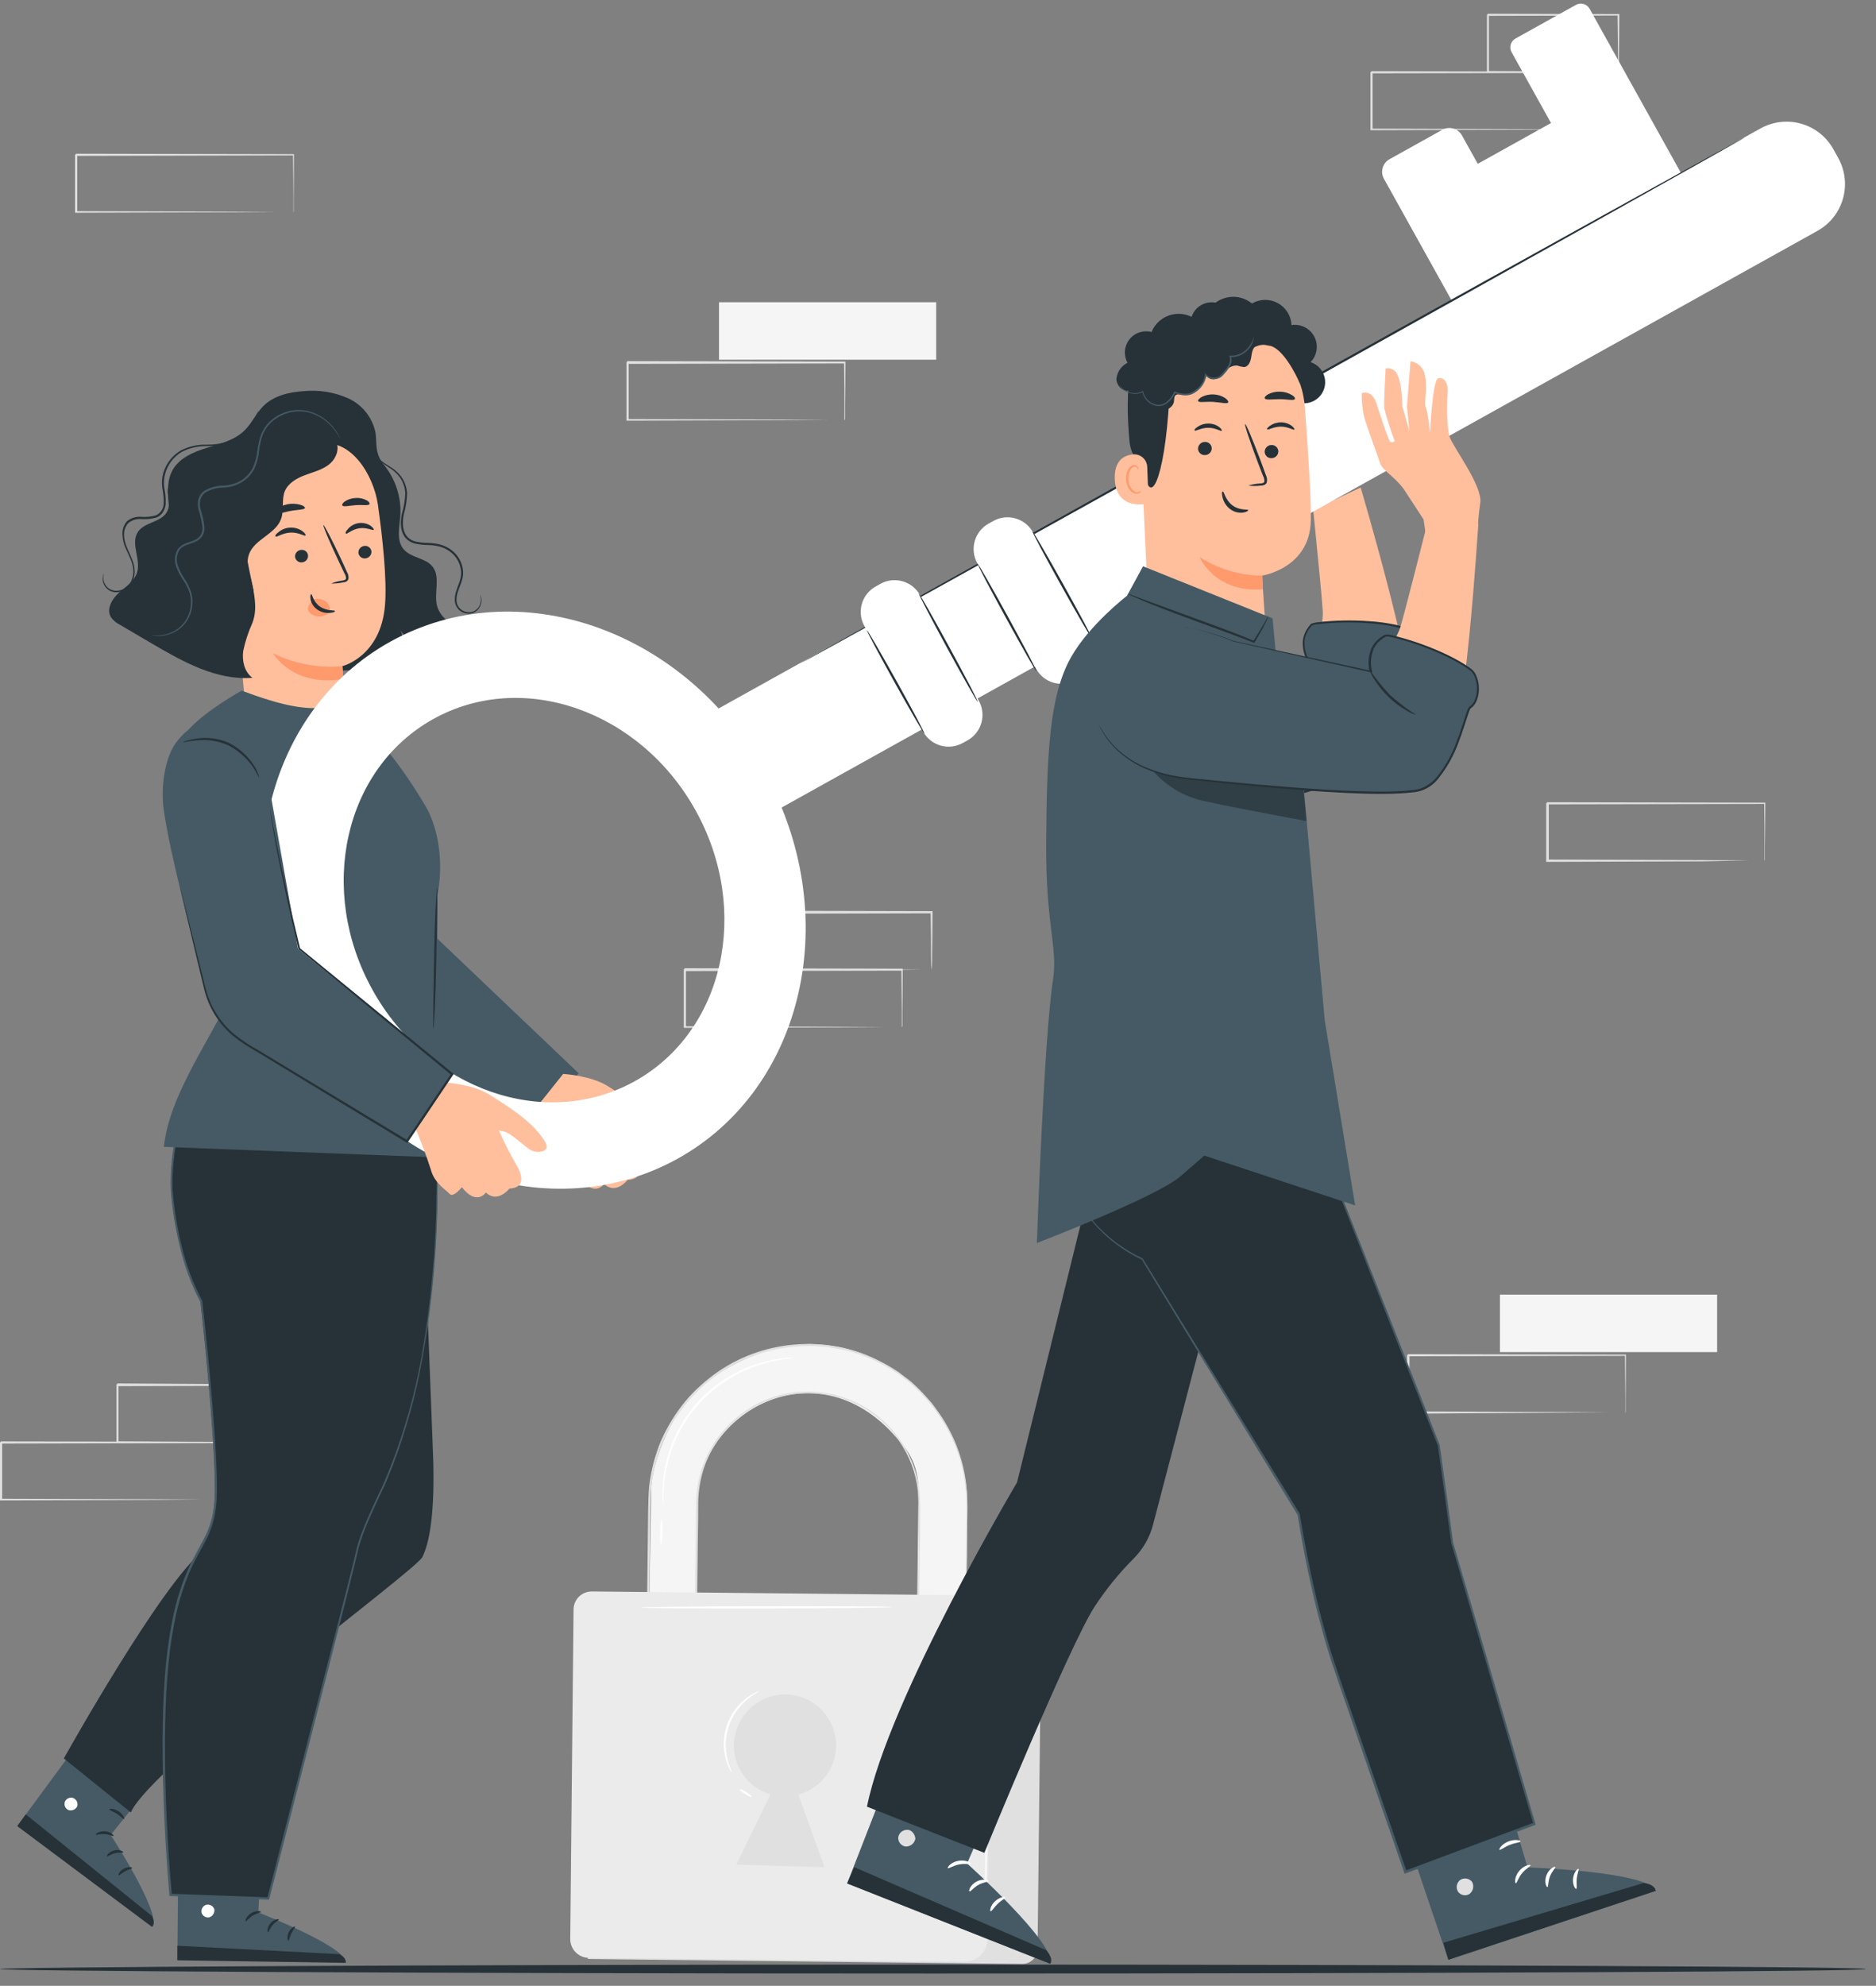 <svg width="120" height="127" viewBox="0 0 120 127" fill="none" xmlns="http://www.w3.org/2000/svg">
<rect x="0" y="0" width="120" height="127" fill="#808080" stroke="none"/>
<path d="M112.87 55.047C112.87 55.047 112.87 55.022 112.87 54.979V54.79C112.87 54.619 112.87 54.376 112.87 54.068C112.87 53.434 112.87 52.52 112.847 51.372L112.89 51.415L98.998 51.441C99.03 51.41 98.927 51.512 99.07 51.372V53.234C99.07 53.845 99.07 54.45 99.07 55.042L99.001 54.97L108.901 55.002L111.822 55.022H112.613H112.819C112.843 55.019 112.868 55.019 112.893 55.022H112.83H112.63H111.856L108.921 55.087L98.972 55.119H98.904V55.05C98.904 54.459 98.904 53.854 98.904 53.243V51.375L98.975 51.304L112.867 51.33H112.918V51.375C112.918 52.535 112.901 53.457 112.896 54.096C112.896 54.402 112.896 54.639 112.896 54.81C112.896 54.885 112.896 54.944 112.896 54.99C112.89 55.01 112.881 55.029 112.87 55.047Z" fill="#E0E0E0"/>
<path d="M61.678 112.944L58.537 114.295L58.748 95.663C58.845 93.433 57.82 92.482 57.263 91.848C52.206 86.097 44.665 90.269 44.599 96.097L44.411 112.747L41.352 112.713L41.655 95.295C41.678 93.333 43.203 89.929 44.742 88.71C53.251 81.968 61.957 88.933 61.875 96.3L61.678 112.944Z" fill="#F5F5F5"/>
<path d="M61.678 112.944V112.61C61.678 112.39 61.678 112.068 61.678 111.645C61.678 110.788 61.695 109.546 61.706 107.933C61.718 106.32 61.738 104.364 61.758 102.082C61.769 100.94 61.781 99.724 61.792 98.436C61.792 97.145 61.909 95.772 61.644 94.361C61.378 92.884 60.779 91.487 59.893 90.275C59.776 90.118 59.665 89.958 59.542 89.804C59.419 89.65 59.279 89.518 59.148 89.361C58.88 89.063 58.593 88.782 58.291 88.519C58.146 88.379 57.974 88.267 57.814 88.139C57.654 88.01 57.498 87.879 57.318 87.776C56.972 87.546 56.611 87.338 56.238 87.154C55.475 86.77 54.668 86.482 53.834 86.297L53.189 86.192L52.866 86.137L52.538 86.117L51.875 86.075C51.652 86.075 51.43 86.089 51.207 86.097C49.361 86.181 47.574 86.774 46.044 87.811C44.434 88.901 43.172 90.431 42.409 92.219C42.026 93.142 41.774 94.114 41.661 95.106C41.576 96.106 41.598 97.136 41.578 98.167C41.533 102.299 41.484 106.577 41.436 110.96C41.436 111.544 41.429 112.127 41.416 112.707L41.344 112.633L44.403 112.667L44.331 112.739C44.367 109.426 44.404 106.19 44.442 103.03C44.46 101.458 44.478 99.907 44.497 98.379C44.497 97.617 44.505 96.86 44.522 96.109C44.539 95.358 44.664 94.613 44.894 93.898C45.362 92.507 46.245 91.293 47.423 90.418C47.563 90.307 47.709 90.205 47.86 90.112L48.317 89.826C48.627 89.662 48.949 89.521 49.279 89.404C49.606 89.285 49.941 89.189 50.282 89.118C50.45 89.081 50.622 89.067 50.79 89.038L51.044 89.004H51.301C51.972 88.967 52.645 89.024 53.3 89.173C53.939 89.326 54.555 89.561 55.133 89.872C56.779 90.786 58.007 92.302 58.56 94.101C58.721 94.659 58.817 95.234 58.845 95.814C58.845 95.957 58.845 96.1 58.859 96.24C58.874 96.38 58.859 96.525 58.859 96.66C58.859 96.945 58.859 97.214 58.859 97.488C58.859 98.033 58.859 98.57 58.84 99.095C58.811 101.197 58.788 103.127 58.765 104.869C58.717 108.35 58.68 111.074 58.654 112.884L58.634 112.864L60.941 112.901H61.512H61.698H60.95L58.631 112.887H58.611V112.867C58.611 111.057 58.651 108.333 58.682 104.852C58.7 103.11 58.72 101.177 58.74 99.075C58.74 98.55 58.74 98.013 58.757 97.468C58.757 97.182 58.757 96.919 58.757 96.64C58.757 96.503 58.757 96.354 58.757 96.223L58.74 95.803C58.697 94.633 58.35 93.494 57.732 92.499C57.087 91.434 56.175 90.557 55.085 89.955C54.516 89.65 53.91 89.42 53.283 89.27C52.636 89.125 51.972 89.071 51.31 89.11H51.059L50.81 89.147C50.642 89.173 50.473 89.187 50.307 89.224C49.637 89.367 48.988 89.601 48.38 89.918L47.932 90.186C47.784 90.273 47.641 90.368 47.504 90.472C46.345 91.333 45.479 92.529 45.022 93.898C44.797 94.6 44.676 95.332 44.662 96.069C44.662 96.819 44.654 97.575 44.637 98.339C44.62 99.862 44.602 101.412 44.585 102.99C44.551 106.131 44.514 109.378 44.477 112.699V112.77H44.405L41.344 112.736H41.273V112.664C41.273 112.093 41.28 111.511 41.293 110.917C41.344 106.537 41.393 102.259 41.441 98.124C41.461 97.091 41.441 96.071 41.524 95.049C41.641 94.044 41.897 93.059 42.287 92.125C42.685 91.232 43.199 90.396 43.817 89.638C44.443 88.9 45.164 88.248 45.962 87.699C47.511 86.648 49.322 86.047 51.193 85.963C51.418 85.963 51.644 85.937 51.869 85.943L52.638 85.989L53.06 86.037L53.7 86.143L53.985 86.206C54.778 86.391 55.545 86.673 56.27 87.045C56.648 87.231 57.013 87.442 57.363 87.676C57.543 87.782 57.697 87.925 57.863 88.045C58.029 88.165 58.197 88.287 58.348 88.427C58.651 88.696 58.937 88.982 59.205 89.284L59.605 89.732C59.728 89.889 59.839 90.052 59.956 90.212C60.85 91.437 61.453 92.85 61.718 94.344C61.983 95.772 61.849 97.154 61.858 98.444C61.866 99.735 61.824 100.963 61.809 102.105C61.778 104.389 61.749 106.354 61.726 107.961C61.704 109.569 61.686 110.817 61.672 111.656C61.672 112.073 61.672 112.396 61.655 112.613C61.638 112.83 61.678 112.944 61.678 112.944Z" fill="#E0E0E0"/>
<path d="M37.86 101.837L65.556 102.151C65.839 102.154 66.109 102.27 66.307 102.472C66.505 102.675 66.615 102.948 66.611 103.231L66.368 124.637C66.366 124.894 66.26 125.14 66.076 125.32C65.892 125.5 65.644 125.6 65.387 125.597L37.605 125.282L37.871 101.837L37.86 101.837Z" fill="#E0E0E0"/>
<path d="M37.859 101.777L62.216 102.021C62.523 102.024 62.817 102.149 63.032 102.368C63.248 102.588 63.367 102.884 63.364 103.191L63.155 124.036C63.151 124.415 62.998 124.776 62.727 125.042C62.457 125.307 62.092 125.453 61.713 125.45L37.665 125.209C37.347 125.206 37.043 125.077 36.82 124.849C36.598 124.622 36.474 124.316 36.477 123.998L36.688 102.925C36.691 102.617 36.816 102.324 37.036 102.108C37.256 101.893 37.552 101.774 37.859 101.777Z" fill="#EBEBEB"/>
<path d="M53.483 111.668C53.488 111.23 53.405 110.795 53.239 110.39C53.073 109.985 52.827 109.617 52.516 109.308C52.205 109 51.835 108.757 51.428 108.594C51.021 108.432 50.586 108.352 50.148 108.361C49.305 108.386 48.504 108.732 47.908 109.328C47.312 109.924 46.966 110.725 46.941 111.568C46.928 112.282 47.15 112.981 47.573 113.557C47.996 114.133 48.597 114.554 49.283 114.755L47.098 119.243L52.738 119.412L51.07 114.766C51.754 114.582 52.36 114.18 52.795 113.621C53.23 113.062 53.472 112.376 53.483 111.668Z" fill="#E0E0E0"/>
<path d="M63 123.358C62.96 123.358 63 119.278 63.071 114.246C63.143 109.215 63.246 105.132 63.285 105.132C63.325 105.132 63.285 109.212 63.214 114.246C63.143 119.281 63.04 123.361 63 123.358Z" fill="#FAFAFA"/>
<path d="M57.049 102.773C57.049 102.813 53.459 102.853 49.031 102.862C44.602 102.87 41.01 102.845 41.01 102.805C41.01 102.765 44.599 102.727 49.031 102.719C53.462 102.71 57.049 102.727 57.049 102.773Z" fill="white"/>
<path d="M46.815 113.355C46.759 113.295 46.714 113.225 46.681 113.15C46.578 112.951 46.496 112.742 46.435 112.527C46.231 111.81 46.25 111.048 46.49 110.342C46.729 109.636 47.178 109.02 47.777 108.575C47.955 108.441 48.147 108.325 48.348 108.23C48.419 108.19 48.497 108.163 48.577 108.15C48.577 108.173 48.266 108.307 47.837 108.655C47.275 109.104 46.853 109.706 46.621 110.387C46.39 111.069 46.359 111.803 46.532 112.502C46.672 113.053 46.838 113.338 46.815 113.355Z" fill="white"/>
<path d="M48.101 114.92C48.081 114.954 47.889 114.872 47.672 114.737C47.455 114.603 47.298 114.466 47.318 114.432C47.338 114.398 47.532 114.48 47.749 114.615C47.966 114.749 48.101 114.886 48.101 114.92Z" fill="white"/>
<path d="M50.819 86.831C50.636 86.866 50.452 86.89 50.267 86.903C49.769 86.969 49.276 87.075 48.794 87.219C47.192 87.684 45.756 88.596 44.653 89.847C43.55 91.097 42.827 92.637 42.566 94.284C42.48 94.78 42.437 95.282 42.438 95.786C42.438 96.14 42.438 96.34 42.438 96.34C42.422 96.294 42.415 96.246 42.415 96.197C42.415 96.103 42.386 95.966 42.384 95.786C42.363 95.278 42.392 94.769 42.469 94.267C42.708 92.592 43.431 91.023 44.55 89.755C45.67 88.486 47.136 87.573 48.768 87.128C49.257 86.985 49.758 86.889 50.265 86.843C50.442 86.823 50.581 86.826 50.676 86.823C50.724 86.821 50.771 86.824 50.819 86.831Z" fill="white"/>
<path d="M42.286 98.867C42.221 98.586 42.204 98.297 42.235 98.01C42.215 97.722 42.245 97.432 42.323 97.154C42.409 97.723 42.397 98.302 42.286 98.867Z" fill="white"/>
<path d="M59.884 19.329H45.993V23.004H59.884V19.329Z" fill="#F5F5F5"/>
<path d="M54.011 26.876C54.011 26.876 54.011 26.853 54.011 26.81V26.622C54.011 26.447 54.011 26.205 54.011 25.896C54.011 25.262 54.011 24.351 53.988 23.201L54.031 23.244L40.139 23.272C40.17 23.241 40.068 23.341 40.21 23.201V25.062C40.21 25.675 40.21 26.278 40.21 26.87L40.142 26.801L50.042 26.833L52.963 26.853H53.754H53.959C53.984 26.85 54.009 26.85 54.033 26.853H53.971H53.771H52.997L50.09 26.873L40.142 26.904H40.073V26.836C40.073 26.244 40.073 25.641 40.073 25.028V23.166L40.145 23.095L54.036 23.124H54.079V23.166C54.079 24.326 54.062 25.248 54.056 25.888C54.056 26.193 54.056 26.43 54.056 26.602C54.056 26.676 54.056 26.736 54.056 26.781C54.056 26.827 54.014 26.876 54.011 26.876Z" fill="#E0E0E0"/>
<path d="M109.837 82.794H95.945V86.469H109.837V82.794Z" fill="#F5F5F5"/>
<path d="M103.963 90.341C103.961 90.318 103.961 90.295 103.963 90.272V90.084C103.963 89.912 103.963 89.669 103.963 89.361C103.963 88.727 103.949 87.816 103.94 86.665L103.983 86.708L90.091 86.737C90.123 86.706 90.02 86.805 90.16 86.665V90.335L90.091 90.266L99.991 90.298L102.912 90.318H103.703H103.909H103.983H103.917H103.72H102.946L100.04 90.338L90.074 90.409H90.003V86.671L90.074 86.6L103.966 86.628H104.009V86.671C104.009 87.831 103.991 88.753 103.986 89.392C103.986 89.698 103.986 89.935 103.986 90.106C103.986 90.181 103.986 90.24 103.986 90.286C103.979 90.305 103.972 90.323 103.963 90.341Z" fill="#E0E0E0"/>
<path d="M18.763 13.572C18.761 13.55 18.761 13.528 18.763 13.506C18.763 13.458 18.763 13.395 18.763 13.318C18.763 13.144 18.763 12.904 18.763 12.593C18.763 11.959 18.763 11.048 18.741 9.897L18.783 9.94L4.872 9.971C4.903 9.94 4.8 10.043 4.94 9.9V13.572L4.872 13.504L14.771 13.535L17.693 13.555H18.484H18.689H18.763C18.742 13.558 18.72 13.558 18.698 13.555H18.501H17.724L14.82 13.575L4.872 13.606H4.8V9.903L4.872 9.831L18.763 9.86H18.806V9.903C18.806 11.065 18.789 11.985 18.783 12.624C18.783 12.93 18.783 13.169 18.783 13.338C18.783 13.412 18.783 13.472 18.783 13.521C18.778 13.538 18.771 13.556 18.763 13.572Z" fill="#E0E0E0"/>
<path d="M101.599 8.295C101.599 8.295 101.599 8.27 101.599 8.227V8.038C101.599 7.867 101.599 7.624 101.599 7.316C101.599 6.682 101.599 5.768 101.576 4.62L101.619 4.663L87.728 4.689L87.799 4.62V6.488C87.799 7.103 87.799 7.705 87.799 8.295L87.73 8.227L97.63 8.258L100.551 8.275H101.342H101.551C101.574 8.273 101.598 8.273 101.622 8.275H101.559H101.359H100.586L97.679 8.295L87.73 8.327H87.662V8.258C87.662 7.667 87.662 7.065 87.662 6.451V4.626L87.733 4.555L101.625 4.583H101.668V4.626C101.668 5.785 101.651 6.708 101.645 7.347C101.645 7.653 101.645 7.89 101.645 8.061V8.241C101.632 8.261 101.617 8.28 101.599 8.295Z" fill="#E0E0E0"/>
<path d="M103.496 4.62C103.494 4.597 103.494 4.573 103.496 4.549C103.496 4.497 103.496 4.432 103.496 4.355C103.496 4.175 103.496 3.929 103.496 3.618C103.496 2.973 103.479 2.065 103.467 0.945L103.519 0.994L95.172 1.014L95.241 0.945V2.833C95.241 3.447 95.241 4.043 95.241 4.615L95.175 4.546L101.146 4.577L102.885 4.597H103.353H103.522C103.471 4.602 103.421 4.602 103.37 4.597H102.913L101.2 4.615L95.184 4.646H95.115V4.58C95.115 4.009 95.115 3.412 95.115 2.799V0.951C95.098 0.951 95.249 0.817 95.187 0.88L103.533 0.9H103.584V0.951C103.584 2.093 103.562 3.001 103.556 3.655C103.556 3.961 103.556 4.201 103.556 4.38C103.556 4.56 103.496 4.623 103.496 4.62Z" fill="#E0E0E0"/>
<path d="M13.937 95.92C13.936 95.898 13.936 95.876 13.937 95.854C13.937 95.806 13.937 95.743 13.937 95.666C13.937 95.492 13.937 95.252 13.937 94.944C13.937 94.31 13.937 93.396 13.915 92.245L13.957 92.288L0.066 92.317L0.137 92.245V94.11C0.137 94.723 0.137 95.325 0.137 95.917L0.069 95.849L9.968 95.88L12.889 95.9H13.68H13.889H13.96C13.96 95.9 13.94 95.9 13.897 95.9H13.697H12.924L10.017 95.92L0.069 95.951H0V95.92C0 95.329 0 94.727 0 94.113V92.248C0.143 92.108 0.04 92.211 0.071 92.179L13.963 92.205H14.006V92.248C14.006 93.41 13.989 94.33 13.983 94.972C13.983 95.278 13.983 95.515 13.983 95.686V95.866C13.94 95.92 13.94 95.92 13.937 95.92Z" fill="#E0E0E0"/>
<path d="M15.833 92.251C15.831 92.228 15.831 92.205 15.833 92.182C15.833 92.128 15.833 92.065 15.833 91.988C15.833 91.805 15.833 91.56 15.833 91.251C15.833 90.606 15.816 89.695 15.804 88.576L15.856 88.627L7.509 88.647C7.446 88.71 7.595 88.562 7.578 88.576V90.466C7.578 91.083 7.578 91.677 7.578 92.248L7.512 92.182L13.483 92.214L15.222 92.234H15.69H15.858C15.808 92.238 15.758 92.238 15.707 92.234H15.25L13.537 92.254L7.521 92.285H7.452V92.217C7.452 91.645 7.452 91.052 7.452 90.435V88.544L7.523 88.473L15.833 88.525H15.884V88.576C15.884 89.718 15.861 90.629 15.856 91.28C15.856 91.585 15.856 91.828 15.856 92.008C15.856 92.188 15.833 92.257 15.833 92.251Z" fill="#E0E0E0"/>
<path d="M57.682 65.707C57.68 65.685 57.68 65.663 57.682 65.641V65.453C57.682 65.278 57.682 65.039 57.682 64.73C57.682 64.093 57.668 63.182 57.659 62.032L57.702 62.075L43.81 62.103C43.842 62.072 43.739 62.175 43.879 62.032V65.701L43.81 65.632L53.71 65.664L56.631 65.684H57.422H57.628H57.702H57.636H57.44H56.663L53.759 65.701L43.81 65.732H43.739V61.992L43.81 61.92L57.702 61.949H57.745V61.992C57.745 63.154 57.728 64.073 57.722 64.716C57.722 65.019 57.722 65.258 57.722 65.427V65.61C57.714 65.644 57.7 65.677 57.682 65.707Z" fill="#E0E0E0"/>
<path d="M59.567 62.032C59.563 62.009 59.563 61.986 59.567 61.963C59.567 61.909 59.567 61.846 59.567 61.766L59.553 61.029C59.553 60.387 59.553 59.476 59.527 58.357L59.578 58.408L51.229 58.428L51.3 58.357V60.247C51.3 60.861 51.3 61.458 51.3 62.029L51.232 61.963L57.203 61.995L58.944 62.012H59.413H59.581C59.53 62.016 59.478 62.016 59.427 62.012H58.973L57.26 62.032L51.243 62.063H51.178V61.995C51.178 61.424 51.178 60.827 51.178 60.213V58.323C51.178 58.337 51.315 58.188 51.249 58.251L59.598 58.271H59.65V58.323C59.65 59.465 59.63 60.376 59.624 61.027C59.624 61.332 59.624 61.575 59.61 61.752C59.595 61.929 59.57 62.035 59.567 62.032Z" fill="#E0E0E0"/>
<path d="M119.357 125.925C119.357 126.079 92.635 126.21 59.682 126.21C26.729 126.21 -3.5526e-08 126.046 -2.49645e-08 125.925C-1.4403e-08 125.804 26.716 125.639 59.682 125.639C92.648 125.639 119.357 125.771 119.357 125.925Z" fill="#263238"/>
<path d="M6.246 109.798L1.115 116.765L9.756 123.195C10.327 122.339 7.08 117.347 7.08 117.347L10.552 113.018L6.246 109.798Z" fill="#455A64"/>
<path d="M4.699 114.989C4.597 114.952 4.486 114.954 4.385 114.994C4.285 115.035 4.204 115.111 4.156 115.209C4.116 115.309 4.116 115.422 4.156 115.522C4.196 115.623 4.272 115.705 4.371 115.751C4.478 115.789 4.596 115.786 4.701 115.742C4.807 115.698 4.892 115.617 4.942 115.514C4.973 115.405 4.961 115.287 4.908 115.187C4.855 115.086 4.764 115.01 4.656 114.974" fill="white"/>
<path d="M1.103 116.782L1.649 116.034L9.721 122.533C9.721 122.533 9.978 122.99 9.721 123.227L1.103 116.782Z" fill="#263238"/>
<path d="M7.268 117.41C7.237 117.453 7.011 117.316 6.697 117.296C6.383 117.276 6.146 117.373 6.126 117.327C6.106 117.282 6.346 117.085 6.717 117.113C7.089 117.142 7.291 117.379 7.268 117.41Z" fill="#263238"/>
<path d="M7.883 118.461C7.86 118.51 7.626 118.444 7.349 118.515C7.072 118.587 6.892 118.747 6.849 118.712C6.806 118.678 6.96 118.427 7.306 118.338C7.651 118.25 7.911 118.421 7.883 118.461Z" fill="#263238"/>
<path d="M7.588 119.929C7.542 119.909 7.642 119.643 7.922 119.503C8.202 119.363 8.467 119.409 8.459 119.457C8.45 119.506 8.236 119.537 8.011 119.666C7.785 119.794 7.634 119.954 7.588 119.929Z" fill="#263238"/>
<path d="M7.936 116.337C7.887 116.362 7.739 116.16 7.488 116C7.236 115.84 6.997 115.774 6.999 115.714C7.002 115.654 7.285 115.643 7.588 115.837C7.89 116.031 7.982 116.319 7.936 116.337Z" fill="#263238"/>
<path d="M27.136 80.632C27.291 81.506 27.536 88.939 27.693 92.859C27.85 96.78 27.459 98.707 27.011 99.587C26.562 100.466 9.655 112.924 8.368 115.908L4.084 112.456C4.084 112.456 10.366 101.18 13.045 99.13C15.723 97.079 20.877 95.198 20.877 95.198L19.412 73.728L26.434 73.345L27.136 80.632Z" fill="#263238"/>
<path d="M11.422 116.688L11.348 125.331L22.116 125.48C22.067 124.452 16.525 122.307 16.525 122.307L16.81 116.765L11.422 116.688Z" fill="#455A64"/>
<path d="M13.201 121.808C13.097 121.838 13.008 121.905 12.951 121.997C12.893 122.088 12.872 122.198 12.89 122.304C12.916 122.409 12.982 122.5 13.073 122.559C13.165 122.617 13.275 122.638 13.381 122.618C13.491 122.586 13.585 122.514 13.645 122.417C13.705 122.319 13.727 122.203 13.707 122.09C13.668 121.983 13.59 121.896 13.488 121.846C13.386 121.796 13.269 121.787 13.161 121.822" fill="white"/>
<path d="M11.346 125.363V124.435L21.697 124.971C21.697 124.971 22.171 125.191 22.111 125.528L11.346 125.363Z" fill="#263238"/>
<path d="M16.691 122.267C16.691 122.322 16.425 122.342 16.166 122.507C15.906 122.673 15.763 122.89 15.714 122.87C15.666 122.85 15.749 122.544 16.068 122.35C16.388 122.156 16.714 122.219 16.691 122.267Z" fill="#263238"/>
<path d="M17.834 122.761C17.834 122.813 17.614 122.898 17.434 123.118C17.254 123.338 17.197 123.575 17.148 123.569C17.1 123.564 17.065 123.269 17.297 122.998C17.528 122.727 17.834 122.701 17.834 122.761Z" fill="#263238"/>
<path d="M18.448 124.112C18.399 124.112 18.331 123.858 18.468 123.572C18.605 123.287 18.856 123.175 18.876 123.218C18.896 123.261 18.745 123.415 18.634 123.652C18.522 123.889 18.499 124.106 18.448 124.112Z" fill="#263238"/>
<path d="M16.623 120.997C16.6 121.045 16.36 120.968 16.052 120.997C15.743 121.025 15.521 121.102 15.48 121.057C15.441 121.011 15.678 120.828 16.029 120.814C16.38 120.8 16.648 120.957 16.623 120.997Z" fill="#263238"/>
<path d="M27.912 72.457C27.912 72.962 28.732 85.758 24.549 95.015C24.549 95.015 23.101 97.91 22.835 99.175C22.57 100.44 17.159 121.422 17.159 121.422L10.905 121.194C10.905 121.194 9.906 110.683 10.905 104.598C11.905 98.513 13.761 99.227 13.761 95.298C13.761 91.369 12.827 83.222 12.827 83.222C12.827 83.222 11.462 80.998 10.997 76.683C10.617 73.179 12.267 69.424 12.267 69.424L13.898 66.538L27.692 65.815L27.912 72.457Z" fill="#263238"/>
<path d="M27.913 72.457C27.913 72.457 27.913 72.309 27.913 72.02C27.913 71.732 27.896 71.303 27.885 70.741C27.859 69.613 27.816 67.951 27.765 65.804V65.772H27.73L13.936 66.475H13.907L13.89 66.501C13.385 67.397 12.828 68.377 12.257 69.387C11.832 70.412 11.501 71.473 11.266 72.557C11.007 73.698 10.891 74.868 10.921 76.038C11.007 77.26 11.198 78.472 11.492 79.661C11.774 80.91 12.219 82.117 12.814 83.251V83.222C13.051 85.352 13.271 87.559 13.456 89.832C13.547 90.975 13.627 92.117 13.685 93.29C13.713 93.861 13.736 94.461 13.739 95.052C13.739 95.338 13.739 95.643 13.722 95.937C13.701 96.232 13.665 96.526 13.613 96.817C13.496 97.403 13.289 97.967 12.999 98.49C12.714 99.024 12.428 99.552 12.143 100.109C11.626 101.239 11.249 102.428 11.021 103.65C10.524 106.106 10.424 108.658 10.395 111.231C10.395 114.626 10.555 117.961 10.835 121.185V121.254H10.9L17.154 121.482H17.214L17.228 121.422C19.041 114.395 20.732 107.827 22.222 101.922L22.762 99.738C22.856 99.375 22.916 99.016 23.028 98.673C23.139 98.33 23.265 97.99 23.396 97.659C23.664 96.997 23.967 96.354 24.253 95.729L24.475 95.263C24.554 95.111 24.625 94.955 24.687 94.795C24.815 94.478 24.944 94.167 25.072 93.856C25.96 91.553 26.621 89.169 27.045 86.737C27.657 83.273 27.972 79.764 27.988 76.246C28.005 73.785 27.905 72.448 27.905 72.448C27.905 72.448 27.905 72.531 27.905 72.694C27.905 72.857 27.905 73.105 27.922 73.425C27.939 74.067 27.95 75.016 27.922 76.246C27.895 79.761 27.577 83.267 26.971 86.728C26.537 89.152 25.867 91.528 24.972 93.821L24.59 94.755C24.527 94.915 24.455 95.066 24.378 95.221C24.301 95.375 24.227 95.532 24.153 95.689C23.867 96.314 23.564 96.957 23.296 97.622C23.162 97.956 23.033 98.296 22.922 98.644C22.811 98.993 22.745 99.361 22.654 99.715C22.474 100.435 22.294 101.16 22.108 101.899C20.592 107.799 18.904 114.366 17.097 121.394L17.171 121.339L10.918 121.108L10.992 121.177C10.706 117.958 10.541 114.626 10.552 111.237C10.581 108.667 10.681 106.126 11.175 103.687C11.402 102.477 11.775 101.298 12.285 100.178C12.542 99.626 12.857 99.104 13.142 98.561C13.43 98.025 13.634 97.447 13.747 96.848C13.802 96.551 13.839 96.25 13.859 95.949C13.859 95.663 13.887 95.349 13.876 95.055C13.876 94.461 13.85 93.87 13.822 93.285C13.764 92.114 13.682 90.96 13.588 89.824C13.397 87.54 13.181 85.334 12.939 83.208V83.191C12.344 82.071 11.898 80.879 11.611 79.644C11.32 78.463 11.129 77.26 11.04 76.046C11.01 74.887 11.123 73.728 11.377 72.597C11.607 71.524 11.931 70.473 12.345 69.456L13.973 66.566L13.927 66.595L27.722 65.85L27.685 65.818C27.753 67.963 27.805 69.624 27.839 70.752C27.859 71.323 27.873 71.74 27.885 72.032C27.896 72.323 27.913 72.457 27.913 72.457Z" fill="#455A64"/>
<path d="M23.428 46.255C23.428 46.255 19.716 45.599 20.061 50.376C20.278 53.231 21.118 58.131 21.583 61.258C21.743 62.34 22.097 64.276 23.528 65.413L33.779 72.505L37.014 68.636L27.859 59.919L26.432 51.295L23.428 46.255Z" fill="#455A64"/>
<path d="M23.864 29.037C24.453 29.511 24.918 30.12 25.221 30.811C25.525 31.503 25.657 32.258 25.606 33.012C25.549 33.743 25.346 34.574 25.823 35.131C26.3 35.688 27.214 35.667 27.665 36.233C28.193 36.901 27.75 37.895 27.95 38.726C28.052 39.114 28.289 39.453 28.618 39.683C28.947 39.912 29.347 40.017 29.746 39.979C28.809 40.746 27.679 41.24 26.48 41.407L25.543 40.239C25.892 40.65 25.797 41.304 25.463 41.724C25.1 42.115 24.632 42.392 24.116 42.523C22.885 42.902 21.584 42.991 20.314 42.785C19.044 42.578 17.838 42.081 16.791 41.333" fill="#263238"/>
<path d="M10.15 35.482C10.332 34.911 10.641 34.405 10.764 33.831C11.026 32.595 10.424 31.202 11.024 30.088C11.452 29.297 12.36 28.909 13.222 28.643C14.085 28.378 15.004 28.155 15.646 27.524C16.115 27.061 16.383 26.422 16.852 25.959C17.52 25.297 18.508 25.071 19.444 25.014C20.411 24.92 21.386 25.079 22.274 25.474C22.715 25.675 23.102 25.977 23.405 26.355C23.707 26.734 23.917 27.178 24.016 27.652C24.09 28.115 24.033 28.603 24.181 29.052C24.341 29.543 24.727 29.925 24.967 30.385C25.207 30.879 25.276 31.438 25.164 31.976C25.052 32.513 24.765 32.998 24.347 33.355L17.728 41.904C16.337 42.429 12.968 41.795 11.894 40.762C10.821 39.728 9.69 36.895 10.15 35.482Z" fill="#263238"/>
<path d="M24.172 32.27C23.887 30.328 22.422 28.035 20.495 28.389L14.544 30.388C13.973 30.496 14.378 31.453 14.435 32.044L15.729 45.465C15.729 45.465 14.924 46.036 14.638 45.927C14.622 45.921 14.604 45.921 14.588 45.926C14.571 45.931 14.556 45.94 14.546 45.954C14.535 45.967 14.529 45.984 14.528 46.001C14.527 46.018 14.532 46.035 14.541 46.05C15.264 47.092 18.63 51.624 22.116 50.233C22.893 49.922 22.034 47.475 22.116 46.57L22.014 44.254C21.937 43.072 21.899 42.586 21.899 42.598C21.899 42.609 24.361 41.992 24.627 38.7C24.761 37.069 24.475 34.425 24.172 32.27Z" fill="#FFBF9D"/>
<path d="M23.759 35.256C23.767 35.365 23.734 35.473 23.664 35.557C23.595 35.641 23.496 35.695 23.387 35.708C23.335 35.716 23.281 35.714 23.229 35.701C23.177 35.688 23.128 35.665 23.085 35.633C23.042 35.601 23.006 35.561 22.979 35.515C22.952 35.469 22.935 35.418 22.928 35.365C22.919 35.256 22.953 35.148 23.022 35.064C23.091 34.98 23.191 34.926 23.299 34.914C23.352 34.905 23.406 34.907 23.457 34.92C23.509 34.933 23.558 34.956 23.601 34.988C23.644 35.02 23.68 35.06 23.707 35.106C23.734 35.152 23.752 35.203 23.759 35.256Z" fill="#263238"/>
<path d="M19.703 35.511C19.713 35.619 19.68 35.727 19.611 35.811C19.542 35.895 19.443 35.949 19.335 35.962C19.282 35.97 19.228 35.967 19.177 35.954C19.125 35.941 19.076 35.918 19.033 35.886C18.991 35.855 18.955 35.815 18.927 35.769C18.9 35.723 18.883 35.672 18.875 35.619C18.866 35.51 18.9 35.402 18.97 35.318C19.039 35.234 19.138 35.18 19.246 35.168C19.299 35.159 19.353 35.162 19.405 35.174C19.456 35.187 19.505 35.21 19.548 35.242C19.59 35.274 19.626 35.314 19.653 35.361C19.68 35.407 19.697 35.458 19.703 35.511Z" fill="#263238"/>
<path d="M23.907 33.88C23.861 33.957 23.473 33.712 22.987 33.783C22.502 33.854 22.191 34.186 22.131 34.126C22.071 34.066 22.131 33.966 22.27 33.814C22.446 33.617 22.686 33.489 22.948 33.453C23.21 33.417 23.476 33.475 23.698 33.617C23.858 33.729 23.93 33.846 23.907 33.88Z" fill="#263238"/>
<path d="M19.546 34.243C19.489 34.314 19.11 34.037 18.587 34.06C18.064 34.083 17.693 34.377 17.633 34.311C17.573 34.246 17.659 34.157 17.822 34.026C18.035 33.849 18.302 33.749 18.578 33.74C18.854 33.729 19.125 33.811 19.349 33.971C19.512 34.089 19.572 34.208 19.546 34.243Z" fill="#263238"/>
<path d="M21.182 37.318C21.413 37.224 21.655 37.16 21.902 37.13C22.013 37.109 22.122 37.078 22.133 36.998C22.135 36.879 22.099 36.762 22.03 36.664C21.902 36.396 21.768 36.113 21.625 35.807C21.054 34.6 20.64 33.606 20.688 33.583C20.737 33.56 21.237 34.52 21.802 35.725C21.939 36.024 22.07 36.296 22.193 36.581C22.277 36.714 22.31 36.872 22.287 37.027C22.274 37.069 22.252 37.107 22.222 37.138C22.191 37.17 22.154 37.194 22.113 37.209C22.051 37.231 21.987 37.244 21.922 37.249C21.679 37.301 21.431 37.324 21.182 37.318Z" fill="#263238"/>
<path d="M21.899 42.603C20.37 42.744 18.832 42.457 17.456 41.775C17.456 41.775 18.726 43.974 21.956 43.42L21.899 42.603Z" fill="#FF9A6C"/>
<path d="M19.816 38.626C19.866 38.513 19.945 38.415 20.044 38.34C20.165 38.283 20.302 38.27 20.432 38.303C20.625 38.331 20.803 38.422 20.941 38.56C21.008 38.63 21.055 38.717 21.078 38.811C21.1 38.906 21.097 39.004 21.069 39.097C21.018 39.285 20.738 39.383 20.547 39.422C20.348 39.452 20.146 39.41 19.975 39.305C19.901 39.272 19.836 39.22 19.786 39.155C19.737 39.091 19.703 39.015 19.69 38.934C19.703 38.822 19.746 38.715 19.816 38.626Z" fill="#FF9A6C"/>
<path d="M19.906 37.995C19.978 37.995 20.018 38.471 20.46 38.786C20.903 39.1 21.417 39.005 21.425 39.071C21.434 39.137 21.32 39.174 21.1 39.197C20.815 39.223 20.529 39.147 20.295 38.983C20.068 38.827 19.913 38.587 19.861 38.317C19.832 38.12 19.872 37.995 19.906 37.995Z" fill="#263238"/>
<path d="M19.507 32.487C19.47 32.609 19.018 32.587 18.496 32.692C17.973 32.798 17.559 32.978 17.482 32.866C17.448 32.818 17.511 32.698 17.674 32.567C17.892 32.404 18.144 32.294 18.411 32.244C18.679 32.195 18.954 32.207 19.215 32.281C19.415 32.338 19.521 32.427 19.507 32.487Z" fill="#263238"/>
<path d="M23.63 32.244C23.547 32.352 23.187 32.275 22.773 32.304C22.359 32.332 21.994 32.432 21.902 32.332C21.862 32.284 21.902 32.175 22.059 32.067C22.266 31.931 22.506 31.855 22.753 31.847C22.999 31.829 23.244 31.882 23.462 31.998C23.61 32.084 23.667 32.187 23.63 32.244Z" fill="#263238"/>
<path d="M13.228 30.856C13.513 30.394 14.067 30.157 14.581 29.959C16.801 29.102 19.115 28.513 21.474 28.203C21.76 28.686 21.497 29.346 21.054 29.697C20.612 30.048 20.041 30.188 19.512 30.385C18.984 30.582 18.439 30.89 18.219 31.413C17.999 31.936 18.185 32.624 17.979 33.189C17.628 34.166 16.266 34.48 15.926 35.453C15.663 36.193 16.092 36.978 16.212 37.755C16.266 38.149 16.236 38.55 16.124 38.932C16.011 39.314 15.819 39.667 15.559 39.968C15.299 40.27 14.977 40.512 14.616 40.679C14.255 40.847 13.863 40.935 13.465 40.939C13.305 38.142 13.144 35.348 12.982 32.555C12.934 31.973 12.911 31.344 13.228 30.856Z" fill="#263238"/>
<path d="M7.597 37.918C8.039 37.521 8.593 37.178 8.767 36.613C9.024 35.788 8.362 34.819 8.79 34.069C9.179 33.383 10.324 33.42 10.686 32.721C10.972 32.172 10.643 31.69 10.749 31.21C10.855 30.73 11.54 30.311 12.025 30.368L15.835 35.899C16.189 37.755 16.546 38.754 16.149 39.828C15.886 40.406 15.688 41.011 15.558 41.633C15.472 42.261 15.635 42.972 16.146 43.346C13.861 43.526 11.726 42.332 9.75 41.176L7.668 39.953C7.44 39.844 7.244 39.679 7.097 39.474C6.786 38.966 7.157 38.312 7.597 37.918Z" fill="#263238"/>
<path d="M9.701 40.613C9.78 40.639 9.863 40.655 9.946 40.662C10.184 40.684 10.425 40.667 10.657 40.61C11.028 40.521 11.37 40.337 11.648 40.076C12.016 39.723 12.246 39.25 12.299 38.743C12.333 38.449 12.308 38.151 12.225 37.866C12.122 37.563 11.98 37.275 11.802 37.01C11.613 36.74 11.466 36.444 11.365 36.13C11.312 35.97 11.295 35.8 11.316 35.632C11.338 35.465 11.396 35.304 11.488 35.162C11.694 34.877 12.079 34.817 12.439 34.674C12.633 34.604 12.802 34.478 12.924 34.311C13.037 34.133 13.092 33.925 13.081 33.714C13.032 33.311 12.945 32.913 12.822 32.527C12.778 32.339 12.778 32.143 12.822 31.956C12.872 31.766 12.988 31.601 13.15 31.49C13.497 31.29 13.891 31.183 14.292 31.182C14.707 31.168 15.112 31.049 15.469 30.836C15.816 30.625 16.097 30.321 16.282 29.959C16.434 29.612 16.531 29.243 16.568 28.866C16.608 28.517 16.682 28.172 16.791 27.838C16.911 27.534 17.094 27.259 17.328 27.03C17.758 26.621 18.315 26.369 18.907 26.316C19.4 26.274 19.895 26.373 20.334 26.602C20.665 26.77 20.962 26.997 21.214 27.27C21.424 27.508 21.606 27.77 21.756 28.049C21.756 28.049 21.756 28.029 21.736 27.989C21.713 27.933 21.686 27.877 21.656 27.824C21.547 27.616 21.414 27.423 21.259 27.247C21.008 26.963 20.709 26.726 20.374 26.547C19.93 26.303 19.426 26.191 18.921 26.225C18.301 26.27 17.715 26.527 17.262 26.953C17.012 27.194 16.817 27.486 16.691 27.809C16.578 28.15 16.499 28.501 16.457 28.857C16.417 29.222 16.321 29.579 16.171 29.914C15.997 30.251 15.734 30.534 15.412 30.733C15.071 30.933 14.686 31.044 14.292 31.056C13.863 31.055 13.44 31.169 13.07 31.387C12.885 31.513 12.751 31.702 12.693 31.918C12.643 32.13 12.643 32.35 12.693 32.561C12.814 32.941 12.9 33.331 12.95 33.726C12.962 33.91 12.916 34.092 12.819 34.248C12.708 34.393 12.559 34.503 12.388 34.565C12.219 34.637 12.036 34.685 11.859 34.76C11.675 34.829 11.512 34.946 11.388 35.099C11.287 35.257 11.223 35.435 11.199 35.621C11.175 35.806 11.193 35.995 11.251 36.173C11.358 36.496 11.512 36.802 11.708 37.081C11.882 37.333 12.021 37.608 12.122 37.898C12.203 38.168 12.23 38.451 12.202 38.731C12.155 39.22 11.939 39.676 11.591 40.022C11.325 40.28 10.996 40.465 10.637 40.559C10.332 40.639 10.013 40.657 9.701 40.613Z" fill="#455A64"/>
<path d="M6.657 36.681C6.62 36.737 6.595 36.8 6.583 36.867C6.545 37.063 6.58 37.266 6.68 37.438C6.75 37.561 6.848 37.666 6.966 37.743C7.113 37.832 7.282 37.878 7.454 37.875C7.663 37.87 7.867 37.808 8.043 37.696C8.219 37.584 8.361 37.425 8.453 37.238C8.562 37.023 8.618 36.785 8.616 36.544C8.609 36.285 8.555 36.03 8.456 35.79C8.276 35.296 7.945 34.814 7.939 34.237C7.929 34.095 7.947 33.952 7.992 33.817C8.038 33.682 8.11 33.558 8.205 33.452C8.437 33.261 8.734 33.168 9.033 33.195C9.366 33.219 9.7 33.184 10.021 33.092C10.189 33.023 10.331 32.904 10.427 32.749C10.518 32.596 10.576 32.425 10.595 32.247C10.611 31.906 10.584 31.564 10.512 31.23C10.461 30.917 10.48 30.596 10.566 30.291C10.728 29.708 11.107 29.209 11.626 28.897C12.118 28.647 12.664 28.521 13.216 28.532C13.707 28.533 14.195 28.456 14.661 28.303C15.04 28.164 15.388 27.951 15.683 27.675C15.91 27.466 16.102 27.223 16.255 26.956C16.388 26.733 16.48 26.489 16.526 26.233C16.441 26.474 16.335 26.707 16.209 26.93C15.849 27.53 15.295 27.99 14.638 28.232C14.176 28.373 13.694 28.443 13.211 28.438C12.642 28.422 12.079 28.547 11.572 28.803C11.026 29.123 10.624 29.639 10.447 30.245C10.355 30.567 10.335 30.905 10.386 31.236C10.453 31.559 10.481 31.889 10.469 32.218C10.463 32.375 10.413 32.527 10.326 32.657C10.239 32.788 10.117 32.892 9.975 32.958C9.67 33.044 9.352 33.076 9.036 33.052C8.705 33.023 8.375 33.126 8.119 33.337C8.015 33.457 7.935 33.596 7.886 33.746C7.837 33.897 7.819 34.056 7.834 34.214C7.846 34.511 7.917 34.802 8.042 35.071C8.154 35.328 8.276 35.568 8.371 35.807C8.466 36.035 8.521 36.278 8.53 36.524C8.534 36.749 8.486 36.972 8.388 37.175C8.305 37.35 8.176 37.499 8.014 37.606C7.852 37.713 7.665 37.773 7.471 37.781C7.312 37.786 7.155 37.748 7.017 37.669C6.899 37.6 6.801 37.502 6.732 37.384C6.631 37.225 6.59 37.036 6.614 36.85C6.629 36.747 6.666 36.684 6.657 36.681Z" fill="#263238"/>
<path d="M30.708 38.043C30.776 38.236 30.776 38.447 30.708 38.64C30.671 38.751 30.608 38.852 30.526 38.935C30.444 39.019 30.345 39.083 30.234 39.123C30.087 39.166 29.931 39.167 29.784 39.127C29.636 39.087 29.502 39.006 29.398 38.894C29.278 38.762 29.208 38.593 29.201 38.414C29.195 38.22 29.225 38.027 29.289 37.843C29.409 37.458 29.657 37.038 29.62 36.533C29.602 36.276 29.531 36.027 29.411 35.8C29.291 35.572 29.125 35.373 28.924 35.214C28.713 35.045 28.471 34.918 28.213 34.839C27.948 34.766 27.676 34.727 27.402 34.722C27.136 34.72 26.871 34.692 26.611 34.639C26.368 34.589 26.15 34.455 25.997 34.26C25.861 34.059 25.785 33.825 25.777 33.583C25.764 33.347 25.783 33.111 25.834 32.881C25.959 32.446 26.029 31.997 26.04 31.544C26.017 31.143 25.875 30.757 25.631 30.436C25.426 30.182 25.174 29.969 24.889 29.808C24.681 29.685 24.481 29.548 24.292 29.397C24.137 29.264 24.011 29.101 23.921 28.917C23.921 28.917 23.921 28.917 23.921 28.957C23.932 28.996 23.948 29.033 23.967 29.069C24.038 29.207 24.135 29.331 24.252 29.434C24.437 29.595 24.635 29.741 24.843 29.871C25.116 30.033 25.356 30.244 25.551 30.493C25.778 30.801 25.907 31.169 25.923 31.55C25.906 31.992 25.834 32.431 25.708 32.855C25.653 33.096 25.631 33.344 25.643 33.592C25.653 33.858 25.738 34.116 25.888 34.337C26.058 34.557 26.301 34.71 26.574 34.768C26.841 34.823 27.114 34.853 27.387 34.856C27.652 34.86 27.915 34.897 28.17 34.965C28.412 35.04 28.639 35.159 28.838 35.316C29.026 35.464 29.181 35.65 29.293 35.86C29.406 36.071 29.473 36.303 29.492 36.541C29.532 37.001 29.303 37.398 29.178 37.812C29.112 38.011 29.083 38.22 29.092 38.429C29.105 38.628 29.186 38.817 29.323 38.963C29.441 39.086 29.59 39.173 29.755 39.215C29.919 39.257 30.093 39.252 30.254 39.2C30.372 39.154 30.479 39.082 30.565 38.989C30.651 38.896 30.715 38.784 30.751 38.663C30.803 38.514 30.811 38.353 30.774 38.2C30.762 38.144 30.739 38.091 30.708 38.043Z" fill="#263238"/>
<path d="M27.979 60.41V57.252C28.333 55.479 28.164 53.377 27.339 51.758C26.74 50.714 26.079 49.708 25.357 48.745L22.216 44.665C20.486 45.924 17.776 45.013 15.452 44.168C15.452 44.168 13.168 45.439 12.088 46.633C10.966 47.889 14.804 63.608 14.804 63.608C13.065 67.086 10.82 70.176 10.481 73.345L28.641 74.045L27.87 65.718L27.979 60.41Z" fill="#455A64"/>
<path d="M27.727 65.807C27.709 65.689 27.705 65.569 27.713 65.45C27.713 65.19 27.713 64.879 27.713 64.482C27.727 63.625 27.745 62.52 27.765 61.289C27.785 60.059 27.822 58.914 27.862 58.097C27.882 57.689 27.902 57.357 27.919 57.129C27.921 57.011 27.936 56.893 27.965 56.778C27.976 56.895 27.976 57.014 27.965 57.132C27.965 57.392 27.965 57.703 27.965 58.1C27.95 58.956 27.93 60.062 27.91 61.292C27.89 62.523 27.856 63.668 27.816 64.485C27.796 64.893 27.776 65.224 27.756 65.453C27.761 65.571 27.751 65.69 27.727 65.807Z" fill="#263238"/>
<path d="M36.023 68.679C36.023 68.679 37.793 68.776 38.878 69.462C39.963 70.147 41.733 71.215 42.462 72.537C42.796 73.145 41.845 73.274 41.374 72.922C40.903 72.571 40.186 71.903 39.829 71.823L39.472 71.74C39.798 72.478 40.161 73.198 40.56 73.899C40.928 74.47 41.248 75.418 40.14 75.461C40.14 75.461 39.395 76.432 38.641 75.712C38.641 75.712 38.053 76.594 37.105 75.372C37.105 75.372 36.551 76.072 36.322 75.803C36.094 75.535 35.337 75.112 35.117 74.239C34.787 73.222 34.406 72.222 33.975 71.243L36.023 68.679Z" fill="#FFBF9D"/>
<path d="M75.659 44.14C75.856 44.14 83.963 43.283 83.963 43.283C83.963 43.283 84.651 39.988 84.614 39.131C84.577 38.275 84 32.606 84 32.606L87.035 31.179C87.035 31.179 91.093 44.862 90.208 45.998C89.323 47.135 87.658 48.154 87.515 48.16C87.372 48.166 79.66 51.587 74.294 49.808C68.929 48.029 75.659 44.14 75.659 44.14Z" fill="#FFBF9D"/>
<path d="M68.554 51.527C69.747 52.712 71.803 53.697 75.235 52.84C82.02 51.144 87.105 49.699 89.127 48.614C91.149 47.529 90.361 42.68 90.532 42.461C91.043 41.798 90.481 40.376 89.752 40.153C87.677 39.525 84.064 39.774 83.882 39.962C82.817 41.081 83.787 42.441 83.787 42.441L74.841 43.614C73.742 43.563 72.639 43.633 71.555 43.823" fill="#455A64"/>
<path d="M71.556 43.823L71.77 43.777C71.913 43.751 72.124 43.714 72.404 43.68C73.213 43.578 74.03 43.544 74.845 43.577L83.788 42.378L83.746 42.478C83.452 42.045 83.307 41.529 83.334 41.007C83.359 40.737 83.447 40.477 83.591 40.248C83.664 40.132 83.746 40.023 83.837 39.922C83.873 39.896 83.912 39.874 83.954 39.859L84.057 39.834C84.125 39.816 84.191 39.811 84.257 39.797C85.365 39.669 86.482 39.646 87.595 39.728C88.179 39.764 88.759 39.844 89.331 39.968C89.474 39.999 89.616 40.042 89.765 40.079C89.917 40.128 90.056 40.21 90.173 40.319C90.4 40.535 90.573 40.801 90.678 41.096C90.792 41.391 90.832 41.709 90.796 42.024C90.769 42.187 90.708 42.343 90.616 42.481C90.59 42.509 90.593 42.586 90.59 42.66V42.889C90.61 43.503 90.638 44.128 90.621 44.756C90.626 45.648 90.48 46.534 90.19 47.378C90.041 47.8 89.785 48.177 89.448 48.471C89.273 48.608 89.081 48.721 88.877 48.808C88.688 48.908 88.488 48.985 88.306 49.077C87.523 49.411 86.738 49.685 85.964 49.933C85.19 50.182 84.431 50.422 83.68 50.641C80.693 51.498 77.969 52.192 75.702 52.76C75.16 52.903 74.611 53.017 74.057 53.1C73.561 53.169 73.059 53.196 72.558 53.18C71.753 53.163 70.959 52.99 70.219 52.672C69.755 52.467 69.323 52.198 68.934 51.872C68.797 51.761 68.669 51.64 68.552 51.51C68.552 51.51 68.683 51.635 68.954 51.849C69.348 52.163 69.782 52.422 70.245 52.62C70.98 52.924 71.766 53.085 72.561 53.097C73.056 53.109 73.552 53.078 74.043 53.006C74.593 52.919 75.138 52.803 75.676 52.657C77.96 52.086 80.662 51.384 83.64 50.51C84.385 50.29 85.145 50.056 85.924 49.799C86.704 49.542 87.478 49.271 88.251 48.942C88.44 48.854 88.637 48.777 88.823 48.677C89.013 48.593 89.192 48.486 89.356 48.357C89.675 48.08 89.916 47.725 90.056 47.326C90.337 46.494 90.477 45.621 90.47 44.742C90.487 44.117 90.47 43.497 90.439 42.88V42.646C90.439 42.606 90.439 42.566 90.439 42.523C90.436 42.501 90.436 42.478 90.439 42.455C90.445 42.437 90.453 42.42 90.462 42.404L90.476 42.381C90.556 42.264 90.609 42.13 90.63 41.989C90.663 41.699 90.625 41.405 90.519 41.133C90.423 40.86 90.264 40.614 90.056 40.413C89.955 40.318 89.834 40.247 89.702 40.205C89.559 40.168 89.416 40.128 89.276 40.093C88.712 39.971 88.139 39.892 87.563 39.856C86.463 39.772 85.356 39.793 84.26 39.919C84.194 39.919 84.128 39.936 84.065 39.953L83.974 39.974C83.954 39.981 83.935 39.991 83.917 40.002C83.831 40.096 83.753 40.197 83.686 40.305C83.55 40.515 83.467 40.755 83.446 41.004C83.421 41.495 83.555 41.981 83.828 42.389L83.885 42.478H83.785L74.837 43.62C74.026 43.579 73.213 43.602 72.406 43.688C72.121 43.717 71.913 43.748 71.77 43.768C71.627 43.788 71.556 43.823 71.556 43.823Z" fill="#263238"/>
<path d="M47.334 53.122L43.69 46.575L112.612 8.214C113.406 7.772 114.343 7.663 115.217 7.912C116.091 8.161 116.83 8.747 117.272 9.541L117.584 10.103C118.026 10.897 118.135 11.834 117.886 12.708C117.637 13.582 117.051 14.321 116.257 14.763L47.335 53.125L47.334 53.122Z" fill="white"/>
<path d="M105.128 18.498L96.689 3.336C96.648 3.263 96.622 3.182 96.612 3.099C96.603 3.015 96.61 2.931 96.633 2.85C96.656 2.769 96.695 2.694 96.747 2.628C96.799 2.562 96.864 2.507 96.937 2.466L100.809 0.311C100.882 0.27 100.963 0.244 101.047 0.235C101.13 0.225 101.215 0.232 101.295 0.255C101.376 0.278 101.452 0.317 101.517 0.369C101.583 0.421 101.638 0.485 101.679 0.559L110.118 15.721L105.128 18.498Z" fill="white"/>
<path d="M88.526 11.438L94.677 22.488C94.925 22.935 95.488 23.095 95.935 22.847L99.308 20.969C99.754 20.721 99.915 20.157 99.666 19.711L93.516 8.661C93.267 8.214 92.704 8.054 92.258 8.302L88.884 10.18C88.438 10.428 88.277 10.992 88.526 11.438Z" fill="white"/>
<path d="M93.957 10.793L97.764 17.634L105.514 13.321L101.706 6.479L93.957 10.793Z" fill="white"/>
<path d="M111.603 8.789C111.623 8.824 98.097 16.39 81.398 25.688C64.7 34.985 51.131 42.495 51.131 42.458C51.131 42.421 64.634 34.857 81.338 25.556C98.043 16.256 111.583 8.752 111.603 8.789Z" fill="#263238"/>
<path d="M19.421 65.77C24.504 74.907 35.22 78.619 43.358 74.093C51.496 69.567 53.98 58.488 48.898 49.362C43.815 40.236 33.101 36.513 24.961 41.039C16.82 45.565 14.341 56.644 19.421 65.77ZM44.489 51.818C48.05 58.214 46.311 65.972 40.605 69.145C34.9 72.317 27.393 69.716 23.833 63.314C20.272 56.912 22.011 49.16 27.713 45.984C33.416 42.809 40.928 45.422 44.489 51.818Z" fill="white"/>
<path d="M55.292 40.039L59.053 46.795C59.553 47.694 60.687 48.017 61.585 47.517L61.889 47.347C62.788 46.847 63.111 45.714 62.611 44.815L58.85 38.059C58.35 37.16 57.216 36.837 56.318 37.337L56.014 37.507C55.115 38.007 54.792 39.14 55.292 40.039Z" fill="white"/>
<path d="M62.514 36.019L66.275 42.775C66.775 43.674 67.909 43.997 68.807 43.496L69.111 43.327C70.01 42.827 70.333 41.693 69.833 40.795L66.072 34.038C65.572 33.14 64.438 32.817 63.54 33.317L63.235 33.487C62.337 33.987 62.014 35.12 62.514 36.019Z" fill="white"/>
<path d="M58.77 37.955C58.807 37.935 59.678 39.468 60.72 41.381C61.762 43.294 62.576 44.853 62.539 44.873C62.502 44.894 61.631 43.363 60.589 41.447C59.546 39.531 58.733 37.955 58.77 37.955Z" fill="#263238"/>
<path d="M55.454 40.31C55.491 40.291 56.342 41.755 57.359 43.577C58.375 45.399 59.166 46.898 59.132 46.918C59.098 46.938 58.244 45.473 57.239 43.666C56.234 41.858 55.42 40.331 55.454 40.31Z" fill="#263238"/>
<path d="M66.036 33.977C66.073 33.957 66.961 35.482 68.02 37.384C69.08 39.285 69.908 40.847 69.871 40.867C69.834 40.887 68.948 39.36 67.889 37.458C66.83 35.556 66.002 33.997 66.036 33.977Z" fill="#263238"/>
<path d="M62.55 36.082C62.584 36.062 63.455 37.578 64.489 39.468C65.523 41.358 66.336 42.895 66.299 42.926C66.262 42.958 65.397 41.43 64.361 39.539C63.324 37.649 62.513 36.102 62.55 36.082Z" fill="#263238"/>
<path d="M83.26 25.782C83.592 25.821 83.927 25.735 84.2 25.541C84.472 25.346 84.663 25.058 84.734 24.73C84.805 24.403 84.752 24.061 84.585 23.771C84.418 23.481 84.149 23.263 83.831 23.161C84.037 22.95 84.171 22.68 84.215 22.388C84.259 22.096 84.21 21.799 84.075 21.537C83.94 21.274 83.726 21.061 83.463 20.927C83.201 20.794 82.903 20.746 82.611 20.791C82.599 20.501 82.513 20.219 82.359 19.972C82.206 19.726 81.992 19.523 81.737 19.384C81.483 19.245 81.196 19.174 80.906 19.178C80.616 19.183 80.332 19.262 80.082 19.409C79.755 19.142 79.349 18.992 78.927 18.982C78.505 18.973 78.092 19.105 77.754 19.357C77.47 19.303 77.176 19.342 76.916 19.468C76.656 19.594 76.443 19.8 76.309 20.057C76.176 20.313 76.128 20.606 76.174 20.891C76.22 21.177 76.356 21.44 76.564 21.642" fill="#263238"/>
<path d="M77.466 20.688H77.752C79.192 20.689 80.578 21.232 81.635 22.21C82.692 23.187 83.343 24.527 83.457 25.962C83.671 28.729 83.871 31.787 83.848 33.272C83.794 36.356 80.727 36.812 80.727 36.812L80.976 40.508L73.514 40.265L72.895 26.873C72.632 23.677 74.268 20.865 77.466 20.688Z" fill="#FFBF9D"/>
<path d="M80.753 36.812C79.325 36.809 77.929 36.395 76.729 35.622C76.729 35.622 77.717 37.949 80.784 37.681L80.753 36.812Z" fill="#FF9A6C"/>
<path d="M81.77 28.86C81.771 28.975 81.727 29.085 81.647 29.167C81.568 29.249 81.459 29.297 81.345 29.3C81.289 29.304 81.233 29.297 81.18 29.279C81.127 29.261 81.078 29.233 81.036 29.196C80.994 29.159 80.96 29.114 80.936 29.064C80.911 29.013 80.897 28.959 80.893 28.903C80.893 28.788 80.938 28.678 81.017 28.596C81.096 28.513 81.204 28.465 81.319 28.46C81.375 28.456 81.431 28.464 81.484 28.482C81.537 28.5 81.586 28.529 81.628 28.566C81.67 28.603 81.704 28.648 81.729 28.699C81.753 28.749 81.767 28.804 81.77 28.86Z" fill="#263238"/>
<path d="M82.792 27.472C82.737 27.529 82.403 27.284 81.935 27.284C81.467 27.284 81.115 27.518 81.064 27.461C81.013 27.404 81.096 27.332 81.247 27.221C81.452 27.08 81.695 27.006 81.944 27.01C82.189 27.009 82.428 27.087 82.626 27.233C82.769 27.344 82.817 27.45 82.792 27.472Z" fill="#263238"/>
<path d="M77.512 28.655C77.514 28.771 77.47 28.883 77.39 28.967C77.31 29.051 77.2 29.1 77.083 29.103C77.028 29.107 76.972 29.099 76.919 29.082C76.866 29.064 76.817 29.035 76.775 28.999C76.733 28.962 76.699 28.917 76.674 28.867C76.65 28.816 76.635 28.762 76.632 28.706C76.631 28.591 76.675 28.481 76.755 28.398C76.834 28.316 76.943 28.267 77.058 28.263C77.113 28.259 77.169 28.266 77.222 28.283C77.275 28.301 77.324 28.328 77.366 28.365C77.408 28.401 77.443 28.445 77.468 28.495C77.493 28.545 77.508 28.599 77.512 28.655Z" fill="#263238"/>
<path d="M78.149 27.547C78.094 27.604 77.76 27.358 77.292 27.358C76.824 27.358 76.472 27.592 76.421 27.535C76.37 27.478 76.453 27.407 76.604 27.295C76.809 27.155 77.052 27.081 77.301 27.084C77.546 27.083 77.785 27.161 77.983 27.307C78.126 27.418 78.174 27.521 78.149 27.547Z" fill="#263238"/>
<path d="M79.85 31.056C80.099 30.978 80.358 30.931 80.618 30.919C80.738 30.919 80.853 30.885 80.875 30.802C80.885 30.677 80.858 30.553 80.795 30.445L80.441 29.525C79.95 28.215 79.585 27.138 79.647 27.121C79.71 27.104 80.141 28.146 80.633 29.454C80.75 29.777 80.864 30.085 80.972 30.379C81.046 30.526 81.068 30.693 81.032 30.853C81.014 30.895 80.987 30.933 80.953 30.963C80.918 30.994 80.877 31.015 80.832 31.027C80.767 31.047 80.698 31.056 80.63 31.056C80.371 31.088 80.109 31.088 79.85 31.056Z" fill="#263238"/>
<path d="M78.562 25.731C78.5 25.851 78.097 25.731 77.597 25.702C77.098 25.674 76.681 25.768 76.635 25.642C76.615 25.582 76.704 25.476 76.883 25.379C77.115 25.265 77.373 25.212 77.632 25.225C77.888 25.234 78.137 25.311 78.354 25.448C78.517 25.559 78.591 25.676 78.562 25.731Z" fill="#263238"/>
<path d="M82.821 25.528C82.721 25.634 82.33 25.528 81.862 25.528C81.393 25.528 81.005 25.599 80.905 25.485C80.865 25.431 80.928 25.322 81.102 25.222C81.342 25.096 81.611 25.036 81.882 25.048C82.151 25.052 82.414 25.128 82.644 25.268C82.81 25.365 82.864 25.474 82.821 25.528Z" fill="#263238"/>
<path d="M83.165 24.563C83.165 24.563 82.36 22.635 81.432 22.184C80.309 21.636 79.824 22.867 78.753 22.564C77.683 22.261 76.612 21.739 75.515 22.564C74.316 23.466 74.876 24.103 74.796 25.468C74.482 30.996 73.465 32.555 73.188 29.951C73.157 29.665 72.366 29.437 72.251 28.238C72.103 26.676 72.049 24.777 72.403 23.669C72.688 22.735 73.234 22.09 74.19 21.385C75.704 20.265 77.777 20.242 79.184 20.394C80.592 20.545 83.299 22.153 83.165 24.563Z" fill="#263238"/>
<path d="M73.383 29.865C73.379 29.753 73.353 29.642 73.306 29.539C73.259 29.437 73.191 29.345 73.107 29.269C73.024 29.194 72.925 29.136 72.819 29.099C72.712 29.063 72.599 29.049 72.486 29.057C71.915 29.111 71.272 29.434 71.307 30.619C71.367 32.721 73.465 32.227 73.468 32.164C73.471 32.101 73.417 30.745 73.383 29.865Z" fill="#FFBF9D"/>
<path d="M72.987 31.387C72.987 31.387 72.952 31.416 72.89 31.444C72.804 31.483 72.707 31.489 72.618 31.459C72.48 31.377 72.365 31.259 72.288 31.118C72.21 30.977 72.171 30.817 72.176 30.656C72.165 30.477 72.194 30.297 72.261 30.131C72.28 30.065 72.314 30.005 72.36 29.955C72.407 29.905 72.465 29.867 72.53 29.845C72.572 29.832 72.617 29.835 72.657 29.852C72.697 29.869 72.73 29.9 72.75 29.939C72.778 29.997 72.767 30.039 72.778 30.042C72.79 30.045 72.821 30.005 72.801 29.919C72.79 29.867 72.759 29.822 72.715 29.791C72.687 29.77 72.654 29.755 72.619 29.746C72.584 29.738 72.548 29.737 72.513 29.742C72.427 29.762 72.347 29.803 72.282 29.862C72.216 29.921 72.167 29.996 72.139 30.079C72.054 30.263 72.016 30.465 72.027 30.668C72.053 31.09 72.281 31.481 72.598 31.561C72.655 31.576 72.714 31.578 72.772 31.567C72.829 31.555 72.883 31.531 72.93 31.496C72.987 31.439 72.995 31.387 72.987 31.387Z" fill="#FF9A6C"/>
<path d="M73.437 25.793C73.694 26.003 73.999 26.145 74.325 26.207C74.488 26.233 74.656 26.199 74.796 26.11C74.936 26.022 75.04 25.886 75.087 25.728C75.113 25.582 75.087 25.411 75.173 25.299C75.259 25.188 75.501 25.208 75.675 25.228C76.287 25.294 77.003 24.62 77.16 24.026C77.24 24.14 77.359 24.219 77.495 24.248C77.631 24.276 77.773 24.252 77.891 24.18C78.085 24.061 78.257 23.91 78.4 23.732C78.482 23.619 78.591 23.527 78.717 23.465C78.843 23.403 78.982 23.372 79.122 23.375C79.27 23.426 79.423 23.459 79.579 23.475C79.864 23.452 79.99 23.129 80.033 22.855C80.076 22.581 80.11 22.264 80.344 22.116C80.584 22.021 80.85 22.014 81.095 22.096C81.349 22.136 81.666 22.076 81.743 21.827C81.754 21.761 81.751 21.693 81.735 21.628C81.718 21.563 81.689 21.501 81.649 21.447C81.479 21.193 81.228 21.003 80.937 20.909C80.646 20.814 80.331 20.821 80.044 20.928C79.943 20.576 79.74 20.263 79.46 20.027C79.18 19.792 78.837 19.645 78.473 19.606C78.11 19.566 77.743 19.636 77.419 19.806C77.095 19.976 76.829 20.238 76.655 20.559C76.433 20.356 76.164 20.209 75.873 20.131C75.581 20.054 75.275 20.048 74.981 20.114C74.687 20.18 74.413 20.317 74.183 20.511C73.953 20.706 73.773 20.954 73.659 21.233C73.403 21.165 73.131 21.173 72.879 21.258C72.626 21.342 72.405 21.499 72.241 21.709C72.077 21.919 71.979 22.172 71.958 22.437C71.937 22.702 71.994 22.968 72.123 23.201C71.928 23.297 71.76 23.442 71.635 23.621C71.511 23.801 71.434 24.009 71.412 24.226C71.412 24.66 71.826 25.082 72.246 24.98C72.159 25.151 72.141 25.349 72.195 25.533C72.249 25.717 72.372 25.873 72.538 25.97C72.704 26.066 72.9 26.095 73.087 26.051C73.274 26.007 73.437 25.894 73.542 25.733" fill="#263238"/>
<path d="M80.2 21.545C80.2 21.545 80.2 21.545 80.2 21.584C80.2 21.625 80.2 21.647 80.185 21.696C80.156 21.838 80.104 21.975 80.031 22.101C79.915 22.299 79.756 22.468 79.566 22.595C79.314 22.767 79.013 22.852 78.709 22.838L78.743 22.792C78.805 22.981 78.79 23.186 78.7 23.363C78.606 23.551 78.485 23.724 78.341 23.877C78.271 23.967 78.191 24.048 78.104 24.12C77.948 24.222 77.762 24.266 77.577 24.244C77.392 24.221 77.222 24.134 77.096 23.997L77.173 23.974C77.143 24.193 77.068 24.402 76.953 24.59C76.837 24.777 76.683 24.938 76.502 25.062C76.302 25.211 76.059 25.29 75.811 25.288C75.577 25.275 75.348 25.224 75.131 25.137L75.188 25.111C75.078 25.365 74.906 25.588 74.689 25.759C74.589 25.844 74.472 25.906 74.345 25.94C74.219 25.974 74.086 25.98 73.957 25.956C73.737 25.908 73.535 25.797 73.376 25.635C73.218 25.474 73.11 25.27 73.067 25.048L73.115 25.071C72.893 25.186 72.638 25.222 72.393 25.174C72.21 25.139 72.038 25.062 71.89 24.948C71.798 24.876 71.719 24.789 71.656 24.691C71.633 24.657 71.616 24.62 71.605 24.58C71.684 24.711 71.788 24.826 71.91 24.92C72.056 25.025 72.224 25.094 72.401 25.122C72.635 25.167 72.876 25.128 73.084 25.014L73.124 24.991V25.037C73.167 25.243 73.269 25.432 73.418 25.581C73.567 25.731 73.757 25.833 73.963 25.876C74.081 25.897 74.202 25.891 74.317 25.859C74.432 25.827 74.538 25.769 74.629 25.691C74.833 25.528 74.994 25.317 75.097 25.077L75.114 25.04H75.154C75.361 25.123 75.58 25.171 75.802 25.182C76.032 25.184 76.257 25.111 76.442 24.974C76.613 24.857 76.757 24.705 76.867 24.528C76.976 24.352 77.047 24.154 77.076 23.949V23.849L77.141 23.926C77.216 24.008 77.309 24.071 77.413 24.108C77.517 24.146 77.629 24.158 77.738 24.143C77.84 24.129 77.938 24.092 78.024 24.035C78.106 23.968 78.181 23.892 78.246 23.809C78.388 23.663 78.507 23.498 78.6 23.318C78.642 23.238 78.668 23.15 78.676 23.06C78.684 22.97 78.674 22.879 78.646 22.792L78.629 22.741H78.683C78.975 22.759 79.264 22.682 79.508 22.521C79.696 22.401 79.854 22.239 79.971 22.05C80.076 21.896 80.154 21.725 80.2 21.545Z" fill="#455A64"/>
<path d="M79.845 32.624C79.828 32.547 79.317 32.672 78.843 32.324C78.369 31.976 78.292 31.416 78.22 31.43C78.149 31.444 78.149 31.579 78.2 31.81C78.271 32.112 78.446 32.379 78.694 32.564C78.932 32.741 79.229 32.819 79.522 32.781C79.742 32.746 79.856 32.658 79.845 32.624Z" fill="#263238"/>
<path d="M95.682 112.516L97.709 119.423C97.709 119.423 105.419 119.68 105.913 120.922L92.647 125.331L89.043 114.695L95.682 112.516Z" fill="#455A64"/>
<path d="M93.419 120.214C93.305 120.296 93.224 120.416 93.193 120.553C93.162 120.69 93.182 120.834 93.251 120.957C93.327 121.074 93.446 121.158 93.583 121.19C93.719 121.222 93.863 121.201 93.984 121.131C94.106 121.044 94.191 120.916 94.223 120.77C94.255 120.625 94.232 120.472 94.159 120.343C94.066 120.228 93.932 120.154 93.785 120.136C93.639 120.118 93.491 120.157 93.373 120.246" fill="#E0E0E0"/>
<path d="M105.164 120.423C105.164 120.423 105.841 120.483 105.912 120.922L92.646 125.331L92.326 124.243L105.153 120.417" fill="#263238"/>
<path d="M97.9 119.283C97.92 119.349 97.614 119.486 97.357 119.8C97.1 120.114 97.029 120.443 96.96 120.437C96.892 120.431 96.866 120.026 97.174 119.652C97.483 119.278 97.894 119.221 97.9 119.283Z" fill="white"/>
<path d="M99.481 119.395C99.518 119.455 99.276 119.657 99.144 120.003C99.013 120.348 99.05 120.662 98.984 120.68C98.919 120.697 98.756 120.346 98.924 119.917C99.093 119.489 99.461 119.335 99.481 119.395Z" fill="white"/>
<path d="M100.827 120.797C100.772 120.831 100.575 120.537 100.624 120.129C100.672 119.72 100.927 119.475 100.972 119.52C101.018 119.566 100.892 119.806 100.858 120.154C100.824 120.503 100.89 120.763 100.827 120.797Z" fill="white"/>
<path d="M97.263 117.761C97.263 117.83 96.929 117.838 96.572 117.984C96.215 118.13 95.967 118.341 95.915 118.298C95.864 118.255 96.061 117.933 96.486 117.764C96.912 117.596 97.28 117.699 97.263 117.761Z" fill="white"/>
<path d="M64.745 112.576L61.858 119.172C61.858 119.172 67.595 124.312 67.181 125.591L54.189 120.451L58.263 109.989L64.745 112.576Z" fill="#455A64"/>
<path d="M58.064 117.022C57.924 117.011 57.785 117.052 57.674 117.136C57.562 117.221 57.486 117.344 57.459 117.482C57.443 117.621 57.481 117.761 57.564 117.874C57.648 117.986 57.772 118.062 57.91 118.087C58.058 118.098 58.206 118.054 58.323 117.963C58.441 117.873 58.522 117.742 58.55 117.596C58.55 117.31 58.29 116.985 58.01 117.025" fill="#E0E0E0"/>
<path d="M66.927 124.729C66.927 124.729 67.406 125.211 67.181 125.585L54.189 120.446L54.643 119.409L66.921 124.72" fill="#263238"/>
<path d="M62.093 119.189C62.067 119.252 61.739 119.155 61.345 119.235C60.951 119.315 60.679 119.52 60.631 119.469C60.582 119.418 60.822 119.092 61.299 119.004C61.776 118.915 62.133 119.135 62.093 119.189Z" fill="white"/>
<path d="M63.235 120.291C63.235 120.357 62.909 120.357 62.587 120.54C62.264 120.722 62.093 120.982 62.016 120.957C61.938 120.931 62.056 120.554 62.458 120.334C62.861 120.114 63.258 120.231 63.235 120.291Z" fill="white"/>
<path d="M63.366 122.227C63.303 122.227 63.34 121.868 63.652 121.585C63.963 121.302 64.303 121.279 64.308 121.342C64.314 121.405 64.057 121.519 63.815 121.756C63.572 121.993 63.432 122.247 63.366 122.227Z" fill="white"/>
<path d="M62.587 117.621C62.538 117.667 62.281 117.467 61.913 117.336C61.545 117.205 61.222 117.222 61.211 117.156C61.199 117.09 61.556 116.968 61.987 117.11C62.419 117.253 62.638 117.576 62.587 117.621Z" fill="white"/>
<path d="M69.608 76.34L65.056 94.804C65.056 94.804 56.847 108.624 55.456 115.54L62.966 118.492C62.966 118.492 68.428 105.172 70.03 102.728C70.751 101.632 71.579 100.611 72.503 99.681C73.104 99.085 73.534 98.34 73.751 97.522L77.198 84.35L69.608 76.34Z" fill="#263238"/>
<path d="M67.67 73.388C67.67 73.388 68.304 78.334 73.064 80.526L83.092 96.86C83.092 96.86 83.877 102.171 85.376 106.645C86.875 111.12 89.905 119.743 89.905 119.743L98.154 116.659L92.897 98.687L92.041 92.454L83.857 71.609L76.827 67.394L67.67 73.388Z" fill="#263238"/>
<path d="M67.67 73.388L67.821 73.285L68.275 72.982L70.057 71.806L76.813 67.366L76.836 67.351L76.859 67.366L83.894 71.572V71.589L92.095 92.414V92.428C92.366 94.398 92.666 96.508 92.952 98.661C94.379 103.516 95.893 108.71 97.458 114.061C97.711 114.923 97.962 115.78 98.212 116.631L98.231 116.696L98.166 116.719L89.916 119.803L89.845 119.829L89.822 119.757C88.394 115.614 87.013 111.625 85.707 107.842C85.379 106.896 85.056 105.96 84.788 105.023C84.52 104.087 84.277 103.156 84.057 102.236C83.623 100.397 83.275 98.601 83.001 96.859V96.882L73.029 80.544L73.046 80.558C71.841 79.994 70.769 79.178 69.906 78.165C69.272 77.421 68.753 76.588 68.364 75.692C68.123 75.139 67.932 74.566 67.793 73.979C67.744 73.785 67.715 73.633 67.698 73.531C67.681 73.428 67.678 73.376 67.678 73.376C67.678 73.376 67.678 73.428 67.71 73.528C67.741 73.628 67.758 73.779 67.812 73.976C67.96 74.555 68.157 75.121 68.401 75.666C68.795 76.553 69.316 77.378 69.948 78.114C70.815 79.116 71.886 79.922 73.089 80.478L83.138 96.8V96.814C83.423 98.55 83.766 100.343 84.2 102.179C84.42 103.096 84.66 104.024 84.931 104.958C85.202 105.891 85.522 106.822 85.85 107.767C87.161 111.551 88.54 115.54 89.974 119.68L89.879 119.637L98.129 116.554L98.083 116.642C97.835 115.791 97.584 114.934 97.329 114.072L92.829 98.67C92.543 96.517 92.241 94.407 91.972 92.436V92.454L83.803 71.609L83.826 71.635L76.801 67.411H76.844L70.088 71.832L68.289 72.991L67.827 73.291L67.67 73.388Z" fill="#455A64"/>
<path d="M72.087 38.103C72.087 38.103 69.683 39.953 68.515 42.021C67.115 44.496 66.964 48.166 66.921 53.865C66.878 59.136 67.666 60.601 67.364 62.589C66.767 66.469 66.325 79.493 66.325 79.493C66.325 79.493 74.034 76.532 75.53 75.21L77.035 73.902L86.684 77.091L84.736 65.236L83.4 50.459L81.687 42.62L81.401 39.545L73.115 36.216L72.087 38.103Z" fill="#455A64"/>
<path d="M81.091 39.382C81.191 39.402 80.854 40.079 80.26 41.073L80.234 41.113L80.188 41.096C79.352 40.77 78.244 40.362 77.033 39.919C75.668 39.422 74.435 38.96 73.552 38.6C73.11 38.42 72.756 38.269 72.513 38.157C72.384 38.108 72.26 38.046 72.142 37.975C72.277 38.005 72.409 38.049 72.536 38.106L73.589 38.503L77.085 39.779C78.295 40.222 79.4 40.636 80.225 40.99L80.157 41.013C80.779 40.039 81.148 39.397 81.091 39.382Z" fill="#263238"/>
<path d="M91.061 33.226C91.061 33.226 90.45 32.275 89.873 31.399C89.296 30.522 88.422 30.091 88.282 29.634C88.142 29.177 87.374 27.141 87.251 26.636C87.145 26.146 87.095 25.646 87.103 25.145C87.103 25.145 87.734 24.877 88.037 25.779C88.219 26.322 88.802 28.163 88.928 28.255C89.053 28.346 89.213 28.212 89.213 28.212C88.954 27.522 88.73 26.82 88.542 26.108C88.514 25.773 88.631 23.558 88.631 23.558C88.787 23.526 88.95 23.552 89.089 23.63C89.229 23.708 89.335 23.833 89.39 23.983C89.69 24.554 89.701 25.982 89.701 25.982L90.156 27.575L89.996 25.999L90.224 23.101C90.446 23.132 90.653 23.232 90.816 23.385C90.98 23.538 91.092 23.738 91.138 23.957C91.329 24.74 91.075 25.831 91.203 26.062C91.332 26.293 91.472 27.692 91.472 27.692C91.472 27.692 91.629 24.294 91.992 24.197C92.354 24.1 92.651 24.46 92.6 25.145C92.548 25.831 92.534 27.281 92.722 27.921C92.911 28.56 94.844 31.062 94.687 32.158C94.591 32.821 94.531 33.488 94.507 34.157H91.195L91.061 33.226Z" fill="#FFBF9D"/>
<path d="M79.442 41.784C79.627 41.855 87.54 43.814 87.54 43.814C87.54 43.814 89.307 40.959 89.567 40.131C89.827 39.303 91.218 33.786 91.218 33.786L94.561 33.472C94.561 33.472 93.705 47.718 92.494 48.486C91.283 49.254 89.353 49.642 89.227 49.599C89.102 49.556 80.675 50.142 76.235 46.644C71.795 43.146 79.442 41.784 79.442 41.784Z" fill="#FFBF9D"/>
<g opacity="0.3">
<path d="M73.771 49.325C74.62 50.286 75.753 50.952 77.006 51.227C79.105 51.689 83.574 52.509 83.574 52.509L83.357 50.316L73.648 49.277" fill="black"/>
</g>
<path d="M70.248 46.31C70.967 47.829 72.566 49.451 76.081 49.819C83.04 50.539 88.308 50.921 90.584 50.579C92.86 50.236 93.765 45.419 94.011 45.27C94.719 44.825 94.673 43.294 94.062 42.838C92.326 41.538 88.845 40.553 88.611 40.659C87.226 41.347 87.677 42.958 87.677 42.958L78.854 41.01C77.838 40.587 76.777 40.279 75.693 40.091" fill="#455A64"/>
<path d="M75.692 40.091C75.692 40.091 75.767 40.091 75.909 40.119C76.052 40.148 76.266 40.182 76.54 40.242C77.336 40.422 78.116 40.669 78.871 40.979L87.688 42.898L87.614 42.977C87.483 42.471 87.523 41.936 87.728 41.456C87.841 41.209 88.011 40.994 88.225 40.827C88.333 40.743 88.449 40.668 88.57 40.605C88.612 40.592 88.655 40.585 88.699 40.585H88.805C88.876 40.585 88.939 40.607 89.007 40.619C90.092 40.875 91.151 41.234 92.168 41.69C92.705 41.923 93.223 42.196 93.719 42.506C93.842 42.586 93.964 42.675 94.087 42.76C94.214 42.857 94.318 42.981 94.39 43.123C94.529 43.404 94.601 43.712 94.601 44.025C94.608 44.342 94.538 44.656 94.395 44.939C94.317 45.085 94.205 45.211 94.07 45.307C94.036 45.325 94.013 45.399 93.984 45.467L93.91 45.681C93.722 46.253 93.533 46.864 93.305 47.452C93.006 48.295 92.567 49.083 92.008 49.782C91.806 50.048 91.547 50.266 91.251 50.42C90.955 50.575 90.629 50.663 90.295 50.679C90.081 50.71 89.867 50.716 89.656 50.733C88.799 50.784 87.977 50.773 87.163 50.75C86.349 50.727 85.552 50.684 84.778 50.636C81.675 50.436 78.891 50.153 76.555 49.91C75.997 49.862 75.442 49.782 74.893 49.671C74.406 49.566 73.928 49.421 73.465 49.237C72.715 48.945 72.028 48.513 71.441 47.963C71.074 47.612 70.759 47.211 70.504 46.772C70.413 46.622 70.334 46.464 70.267 46.301C70.267 46.301 70.347 46.464 70.53 46.758C70.794 47.186 71.113 47.577 71.481 47.92C72.067 48.458 72.752 48.879 73.497 49.16C73.96 49.338 74.438 49.479 74.924 49.579C75.472 49.684 76.025 49.76 76.581 49.805C78.916 50.036 81.7 50.307 84.798 50.502C85.575 50.547 86.369 50.587 87.18 50.607C87.991 50.627 88.822 50.639 89.661 50.59C89.87 50.57 90.084 50.564 90.292 50.533C90.5 50.522 90.706 50.483 90.903 50.416C91.298 50.264 91.646 50.012 91.914 49.685C92.461 48.999 92.89 48.227 93.182 47.401C93.41 46.829 93.596 46.227 93.784 45.639L93.864 45.416C93.864 45.382 93.893 45.345 93.91 45.305C93.921 45.283 93.933 45.262 93.947 45.242C93.958 45.228 93.971 45.216 93.984 45.205L94.004 45.188C94.123 45.105 94.221 44.997 94.29 44.871C94.423 44.605 94.488 44.311 94.478 44.014C94.479 43.725 94.414 43.44 94.287 43.18C94.225 43.058 94.136 42.95 94.027 42.866C93.904 42.783 93.787 42.695 93.665 42.618C93.176 42.31 92.664 42.04 92.134 41.81C91.128 41.356 90.081 40.998 89.007 40.742C88.942 40.742 88.876 40.713 88.813 40.707H88.719H88.656C88.544 40.767 88.437 40.837 88.336 40.916C88.137 41.066 87.978 41.262 87.871 41.487C87.682 41.939 87.643 42.439 87.76 42.915L87.785 43.015L87.685 42.992L78.882 41.022C78.134 40.707 77.362 40.451 76.575 40.256C76.289 40.191 76.092 40.145 75.949 40.116C75.807 40.088 75.692 40.091 75.692 40.091Z" fill="#263238"/>
<path d="M90.585 45.713C90.382 45.663 90.189 45.579 90.013 45.465C89.576 45.22 89.172 44.919 88.814 44.568C88.454 44.218 88.14 43.825 87.878 43.397C87.758 43.222 87.667 43.029 87.606 42.826C87.998 43.403 88.436 43.946 88.917 44.451C89.434 44.92 89.992 45.343 90.585 45.713Z" fill="#263238"/>
<path d="M28.462 69.23C28.462 69.23 30.232 69.325 31.317 70.013C32.402 70.701 34.172 71.763 34.901 73.088C35.235 73.696 34.284 73.825 33.816 73.471C33.347 73.117 32.625 72.454 32.268 72.371L31.911 72.291C32.236 73.028 32.6 73.748 32.999 74.447C33.367 75.018 33.687 75.966 32.582 76.012C32.582 76.012 31.834 76.983 31.08 76.263C31.08 76.263 30.492 77.143 29.544 75.924C29.544 75.924 28.993 76.62 28.762 76.355C28.53 76.089 27.776 75.664 27.556 74.79C27.228 73.772 26.847 72.772 26.414 71.795L28.462 69.23Z" fill="#FFBF9D"/>
<path d="M13.396 45.95C12.489 46.242 11.706 46.83 11.172 47.62C10.492 48.666 10.284 50.476 10.478 51.824C10.889 54.665 12.191 59.459 12.925 62.537C13.176 63.599 13.693 65.501 15.21 66.509L26.029 72.997L28.921 68.713L19.059 60.675L17.108 49.659L13.396 45.95Z" fill="#455A64"/>
<path d="M11.526 56.778C11.541 56.814 11.552 56.851 11.56 56.889L11.651 57.223C11.729 57.526 11.837 57.96 11.98 58.517C12.265 59.659 12.671 61.281 13.176 63.3C13.47 64.399 14.091 65.383 14.958 66.121C15.453 66.517 15.982 66.869 16.54 67.172L18.279 68.222L26.071 72.928L25.971 72.951L27.014 71.406L28.864 68.656L28.878 68.756L19.104 60.707H19.087V60.687C18.442 57.971 17.973 55.747 17.676 54.199C17.531 53.425 17.428 52.823 17.362 52.412C17.334 52.212 17.311 52.055 17.294 51.944C17.277 51.832 17.274 51.784 17.274 51.784C17.289 51.835 17.302 51.888 17.311 51.941C17.331 52.052 17.359 52.206 17.394 52.406C17.471 52.814 17.582 53.417 17.742 54.188C18.053 55.73 18.539 57.949 19.198 60.661L19.178 60.63L28.97 68.642L29.021 68.685L28.984 68.739L27.134 71.489L26.091 73.034L26.054 73.091L25.991 73.057L18.21 68.337L16.474 67.283C15.913 66.977 15.38 66.623 14.881 66.224C13.999 65.468 13.37 64.461 13.079 63.337C12.591 61.312 12.2 59.676 11.937 58.542C11.808 57.971 11.706 57.546 11.634 57.243L11.551 56.892C11.54 56.855 11.532 56.816 11.526 56.778Z" fill="#263238"/>
<path d="M11.703 47.472C11.77 47.428 11.844 47.396 11.922 47.378C12.13 47.314 12.342 47.266 12.556 47.235C13.273 47.124 14.005 47.224 14.666 47.52C15.305 47.854 15.848 48.345 16.243 48.948C16.362 49.13 16.458 49.327 16.528 49.533C16.559 49.607 16.576 49.685 16.58 49.765C16.456 49.503 16.314 49.25 16.154 49.008C15.748 48.445 15.216 47.985 14.601 47.663C13.963 47.38 13.261 47.272 12.568 47.349C12.034 47.392 11.711 47.498 11.703 47.472Z" fill="#263238"/>
</svg>
